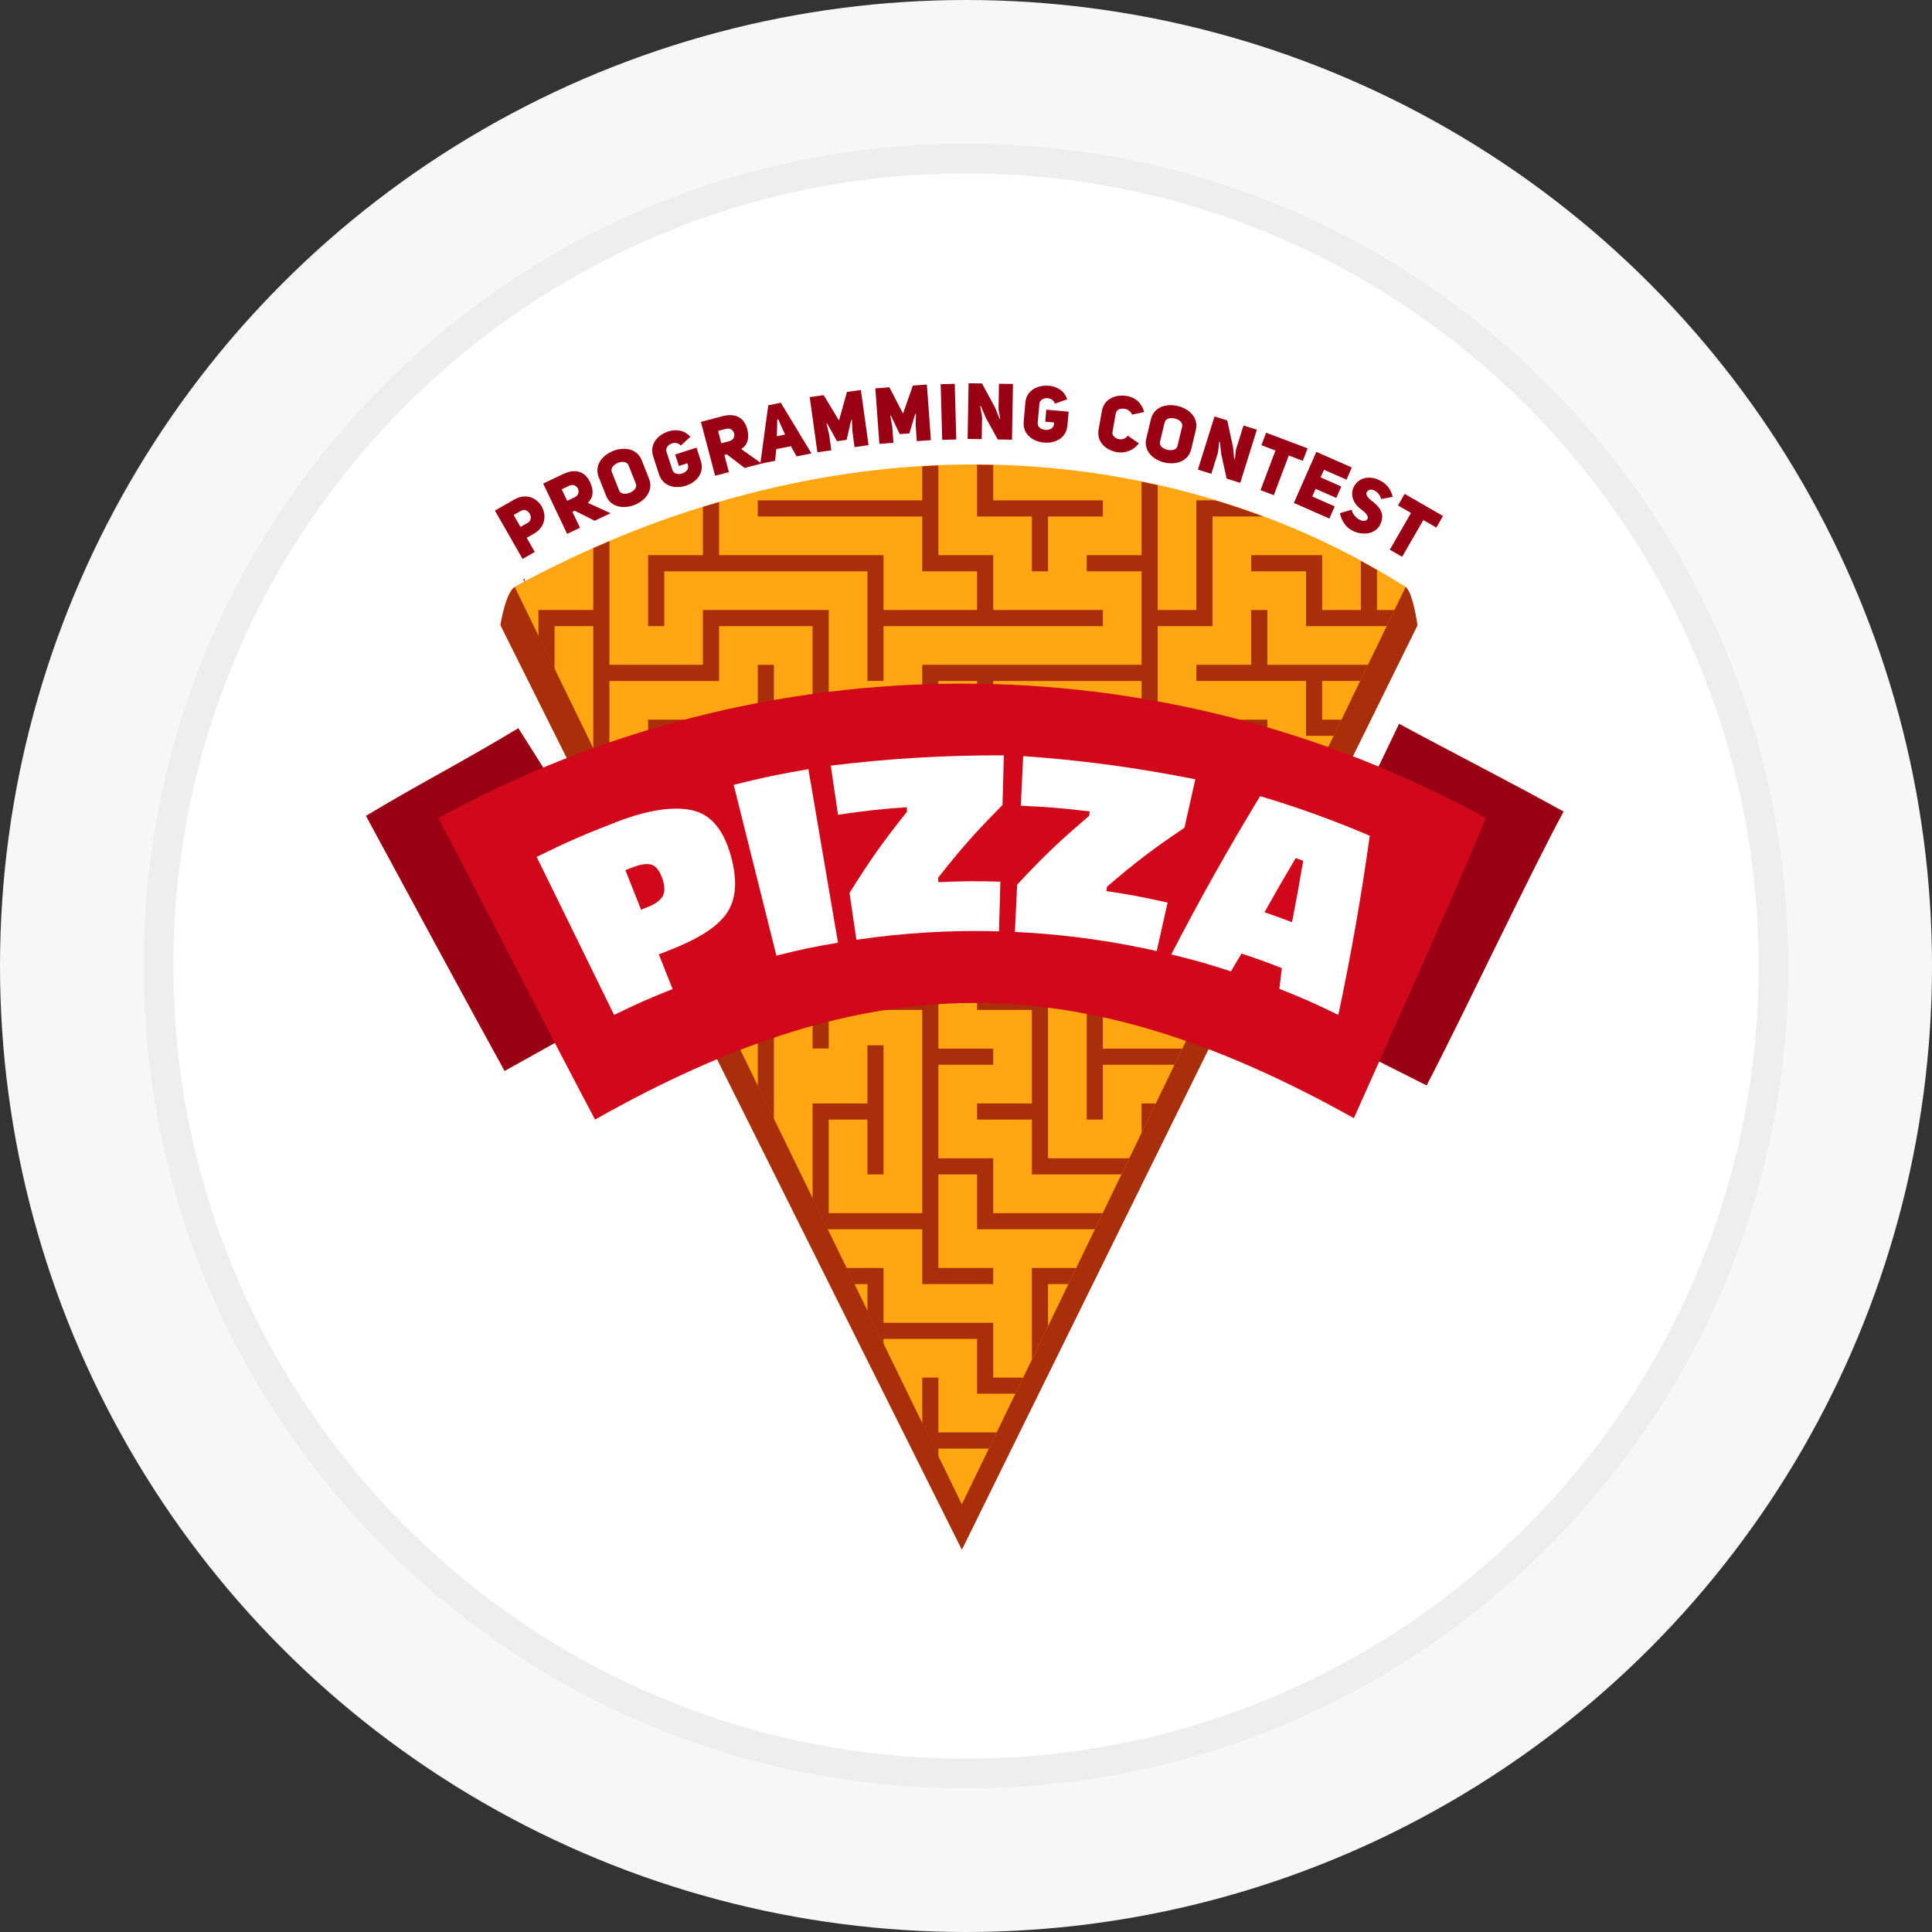<?xml version="1.0" encoding="UTF-8" standalone="no"?>
<!-- Generator: Adobe Illustrator 16.0.3, SVG Export Plug-In . SVG Version: 6.00 Build 0)  -->

<svg
   xmlns:dc="http://purl.org/dc/elements/1.1/"
   xmlns:cc="http://creativecommons.org/ns#"
   xmlns:rdf="http://www.w3.org/1999/02/22-rdf-syntax-ns#"
   xmlns:svg="http://www.w3.org/2000/svg"
   xmlns="http://www.w3.org/2000/svg"
   xmlns:sodipodi="http://sodipodi.sourceforge.net/DTD/sodipodi-0.dtd"
   xmlns:inkscape="http://www.inkscape.org/namespaces/inkscape"
   version="1.1"
   id="Layer_1"
   x="0px"
   y="0px"
   width="390px"
   height="390px"
   viewBox="0 0 390 390"
   enable-background="new 0 0 390 390"
   xml:space="preserve"
   sodipodi:docname="plate.svg"
   inkscape:version="0.92.2 5c3e80d, 2017-08-06"><rect x="0" y="0" width="390" height="390" fill="#333333" stroke="none"/><defs
     id="defs127"><clipPath
       id="clipPath3859"
       clipPathUnits="userSpaceOnUse"><path
         inkscape:connector-curvature="0"
         id="path3857"
         d="M 0,343.5 H 366 V 0 H 0 Z" /></clipPath></defs><sodipodi:namedview
     pagecolor="#ffffff"
     bordercolor="#666666"
     borderopacity="1"
     objecttolerance="10"
     gridtolerance="10"
     guidetolerance="10"
     inkscape:pageopacity="0"
     inkscape:pageshadow="2"
     inkscape:window-width="2560"
     inkscape:window-height="1382"
     id="namedview125"
     showgrid="false"
     inkscape:zoom="1.2102564"
     inkscape:cx="292.10101"
     inkscape:cy="-21.80012"
     inkscape:window-x="0"
     inkscape:window-y="0"
     inkscape:window-maximized="1"
     inkscape:current-layer="Layer_1" /><circle
     fill="#F7F7F7"
     cx="195"
     cy="195"
     r="195"
     id="circle2" /><g
     id="g8"><path
       fill="#FFFFFF"
       d="M195,358c-89.878,0-163-73.121-163-163c0-89.878,73.122-163,163-163c89.879,0,163,73.122,163,163   C358,284.879,284.879,358,195,358z"
       id="path4" /><path
       fill="#EEEEEE"
       d="M312.38,77.62C281.026,46.267,239.341,29,195,29c-44.34,0-86.026,17.267-117.38,48.62   C46.267,108.974,29,150.66,29,195c0,44.341,17.267,86.026,48.62,117.38C108.974,343.733,150.66,361,195,361   c44.341,0,86.027-17.267,117.38-48.62C343.733,281.027,361,239.341,361,195C361,150.66,343.733,108.974,312.38,77.62z M195,355   c-88.366,0-160-71.634-160-160c0-88.366,71.634-160,160-160c88.366,0,160,71.634,160,160C355,283.366,283.366,355,195,355z"
       id="path6" /></g><g
     id="g122"><path
       fill="#A83223"
       d="M105.622,116.939l0.309,0.632v-0.801C105.828,116.829,105.725,116.883,105.622,116.939z"
       id="path120" /></g><g
     transform="matrix(0.794,0,0,-0.794,51.37,325.806)"
     inkscape:label="logo_pizza_final_2018_outlines"
     id="g3851"><g
       id="g3853"><g
         clip-path="url(#clipPath3859)"
         id="g3855"><g
           transform="translate(298,134.375)"
           id="g3861"><path
             inkscape:connector-curvature="0"
             id="path3863"
             style="fill:#990013;fill-opacity:1;fill-rule:nonzero;stroke:none"
             d="M 0,0 C 8.942,17.128 26.598,54.529 34.833,69.625 21.132,77.243 6.499,84.625 -7,91.958 L -41,20.93 C -28.258,13.874 -17.909,9.125 0,0" /></g><g
           transform="translate(295.691,251.36)"
           id="g3865"><path
             inkscape:connector-curvature="0"
             id="path3867"
             style="fill:#a82f09;fill-opacity:1;fill-rule:nonzero;stroke:none"
             d="m 0,0 c 0,0 -1.168,8.449 -3.023,9.746 -58.918,29.461 -157.332,38.426 -226.5,-0.012 -2.324,-1.296 -3.652,-9.695 -3.652,-9.695 l 117.327,-235.066 z" /></g><g
           transform="translate(63.584,138.049)"
           id="g3869"><path
             inkscape:connector-curvature="0"
             id="path3871"
             style="fill:#990013;fill-opacity:1;fill-rule:nonzero;stroke:none"
             d="m 0,0 c -8.242,14.917 -27.125,49.828 -35.25,64.869 15.333,9.166 23.541,13.125 38.752,22.29 L 43.499,23.979 C 30.757,16.924 17.196,9.667 0,0" /></g><g
           transform="translate(292.668,261.106)"
           id="g3873"><path
             inkscape:connector-curvature="0"
             id="path3875"
             style="fill:#ffa612;fill-opacity:1;fill-rule:nonzero;stroke:none"
             d="M 0,0 C -32.465,20.727 -72.402,31.762 -113.211,31.125 -152.086,30.52 -191.75,19.215 -226.5,-0.012 l 113.676,-233.212 z" /></g><g
           transform="translate(90.235,255.249)"
           id="g3877"><path
             inkscape:connector-curvature="0"
             id="path3879"
             style="fill:#a82f09;fill-opacity:1;fill-rule:nonzero;stroke:none"
             d="M 0,0 V 17.502 C -1.371,16.921 -2.739,16.333 -4.101,15.728 V 0 h -9.838 -4.1 v -4.1 -2.552 l 4.1,-8.41 v 1.123 9.839 h 9.838 v -9.839 -4.101 -17.207 L 0,-43.66 v 1.841 23.779 h 23.779 4.1 v 4.101 9.839 h 23.779 v -23.779 -4.1 -13.939 h 4.1 v 13.939 h 23.778 4.101 v 4.1 9.839 h 9.838 V -41.819 H 65.598 v -4.099 h 27.877 4.1 v 4.099 23.779 h 37.718 v -9.839 -4.1 h 4.1 23.779 v -9.84 -4.099 -9.84 h -27.879 v -4.1 h 27.879 4.1 v 4.1 9.84 h 9.84 v -0.568 l 2.258,4.667 h -2.258 -9.84 v 9.84 4.1 h -4.1 -23.779 v 9.839 4.101 9.839 h 9.838 4.1 V 0 23.779 h 12.859 c -3.992,1.491 -8.047,2.855 -12.152,4.1 h -0.707 -4.1 V 23.779 0 h -9.838 v 9.84 4.099 17.803 c -1.363,0.306 -2.728,0.602 -4.1,0.882 V 13.939 H 121.352 V 9.84 h 13.941 V 0 -4.1 -13.939 h -37.718 -4.1 -9.838 -4.101 v -4.101 -9.839 H 55.758 V -4.1 0 h -4.1 -23.779 -4.1 v -4.1 -9.839 H 0 V -4.1 Z" /></g><g
           transform="translate(183.71,97.817)"
           id="g3881"><path
             inkscape:connector-curvature="0"
             id="path3883"
             style="fill:#a82f09;fill-opacity:1;fill-rule:nonzero;stroke:none"
             d="m 0,0 h 4.1 25.865 l 1.984,4.1 H 4.1 v 9.839 4.1 H 0 -9.838 V 41.818 H 4.1 v 4.1 H -9.838 v 9.84 4.099 37.717 h 23.776 4.101 v 4.1 27.878 h -4.101 v -27.878 h -23.776 -4.101 v -4.1 -37.717 h -23.778 -4.1 -9.839 v 23.777 h 13.939 v 4.1 h -13.939 v 9.84 h 23.779 V 73.795 h -13.94 v -4.099 h 13.94 4.099 v 4.099 23.779 4.1 h -4.099 -23.779 v 23.779 4.099 13.94 h -4.1 v -13.94 h -23.78 -4.1 v -4.099 -23.779 h -3.942 l 1.998,-4.1 h 1.944 4.1 v 4.1 23.779 h 23.78 v -23.779 -4.1 -9.84 -4.1 -23.777 -4.099 -19.367 l 4.1,-8.412 v 27.779 h 9.839 v -9.805 h 4.1 v 9.805 h 23.778 v -9.84 -4.1 -23.779 -4.1 V 4.1 h -23.778 v 23.779 h 9.84 v -13.94 h 4.099 v 13.94 4.1 14.787 h -4.099 V 31.979 h -9.84 -4.1 V 27.879 7.793 L -38.018,0 h 0.301 23.778 v -9.84 -4.101 H -9.838 4.1 V -9.84 H -9.838 V 0 4.1 13.939 H 0 V 4.1 Z" /></g><g
           transform="translate(188.685,46.159)"
           id="g3885"><path
             inkscape:connector-curvature="0"
             id="path3887"
             style="fill:#a82f09;fill-opacity:1;fill-rule:nonzero;stroke:none"
             d="m 0,0 h -14.813 v 13.939 h -4.101 V 2.258 l 4.101,-8.412 v 2.052 h 12.829 z" /></g><g
           transform="translate(118.114,171.613)"
           id="g3889"><path
             inkscape:connector-curvature="0"
             id="path3891"
             style="fill:#a82f09;fill-opacity:1;fill-rule:nonzero;stroke:none"
             d="m 0,0 h -4.1 -4.293 l 1.998,-4.1 H -4.1 V -8.808 L 0,-17.217 V -4.1 Z" /></g><g
           transform="translate(201.749,73.163)"
           id="g3893"><path
             inkscape:connector-curvature="0"
             id="path3895"
             style="fill:#a82f09;fill-opacity:1;fill-rule:nonzero;stroke:none"
             d="m 0,0 v 10.713 h 5.182 l 1.984,4.101 H 0 -4.102 V 10.713 -8.486 Z" /></g><g
           transform="translate(187.81,60.099)"
           id="g3897"><path
             inkscape:connector-curvature="0"
             id="path3899"
             style="fill:#a82f09;fill-opacity:1;fill-rule:nonzero;stroke:none"
             d="m 0,0 v 9.84 4.099 h -4.1 -23.777 v 9.838 4.102 h -4.1 -5.345 l 1.999,-4.102 h 3.346 v -6.863 l 4.1,-8.41 V 9.84 H -4.1 V 0 -4.1 H 0 5.635 L 7.619,0 Z" /></g><g
           transform="translate(114.014,183.33)"
           id="g3901"><path
             inkscape:connector-curvature="0"
             id="path3903"
             style="fill:#a82f09;fill-opacity:1;fill-rule:nonzero;stroke:none"
             d="m 0,0 h -11.087 l 1.998,-4.1 H 0 4.1 V 0 27.879 H 0 Z" /></g><g
           transform="translate(225.528,171.613)"
           id="g3905"><path
             inkscape:connector-curvature="0"
             id="path3907"
             style="fill:#a82f09;fill-opacity:1;fill-rule:nonzero;stroke:none"
             d="m 0,0 v -4.1 -9.838 h -9.84 -4.101 v -4.1 -9.839 -4.1 -13.94 h 4.101 v 13.94 H 8.377 l 1.982,4.1 H -9.84 v 9.839 H 0 4.1 15.119 l 1.985,4.1 H 4.1 V -4.1 H 18.037 V 0 H 4.1 Z" /></g><g
           transform="translate(225.528,129.796)"
           id="g3909"><path
             inkscape:connector-curvature="0"
             id="path3911"
             style="fill:#a82f09;fill-opacity:1;fill-rule:nonzero;stroke:none"
             d="M 0,0 V -7.477 L 3.617,0 Z" /></g><g
           transform="translate(201.749,125.696)"
           id="g3913"><path
             inkscape:connector-curvature="0"
             id="path3915"
             style="fill:#a82f09;fill-opacity:1;fill-rule:nonzero;stroke:none"
             d="m 0,0 v 4.1 23.779 4.1 h -4.102 -9.837 V 55.755 H 0 v 4.1 h -13.939 -4.1 v -4.1 -23.776 -4.1 h 4.1 9.837 V 4.1 H -18.039 V 0 h 13.937 v -9.84 -4.099 H 0 18.67 l 1.982,4.099 H 0 Z" /></g><g
           transform="translate(211.587,227.37)"
           id="g3917"><path
             inkscape:connector-curvature="0"
             id="path3919"
             style="fill:#a82f09;fill-opacity:1;fill-rule:nonzero;stroke:none"
             d="m 0,0 v -13.939 -4.1 -23.779 -4.1 -9.839 h -13.939 v -4.099 H 0 4.102 v 4.099 9.839 h 38.445 l 1.984,4.1 H 4.102 v 23.779 h 27.877 v 4.1 H 4.102 V 0 Z" /></g><g
           transform="translate(187.81,251.149)"
           id="g3921"><path
             inkscape:connector-curvature="0"
             id="path3923"
             style="fill:#a82f09;fill-opacity:1;fill-rule:nonzero;stroke:none"
             d="M 0,0 H 27.879 V 4.1 H 0 v 9.84 4.1 h -4.1 -9.838 v 9.839 4.1 8.872 c -1.366,-0.057 -2.733,-0.126 -4.101,-0.209 v -8.663 h -41.817 v -4.1 h 41.817 v -9.839 -4.1 h 4.101 9.838 V 4.1 h -23.777 v 9.84 4.1 h -4.1 -37.719 v 13.501 c -1.369,-0.399 -2.736,-0.808 -4.099,-1.231 V 18.04 h -9.84 -4.101 V 13.94 0 h 4.101 v 13.94 h 9.84 4.099 37.719 V 4.1 0 -13.939 h 4.1 V 0 H -4.1 Z" /></g><g
           transform="translate(285.384,255.249)"
           id="g3925"><path
             inkscape:connector-curvature="0"
             id="path3927"
             style="fill:#a82f09;fill-opacity:1;fill-rule:nonzero;stroke:none"
             d="m 0,0 v 10.181 c -1.355,0.78 -2.721,1.544 -4.1,2.292 V 0 h -9.838 v 9.84 4.099 h -4.099 -13.94 V 9.84 h 13.94 V 0 -4.1 H -13.938 -4.1 0 2.467 L 4.451,0 Z" /></g><g
           transform="translate(183.71,292.187)"
           id="g3929"><path
             inkscape:connector-curvature="0"
             id="path3931"
             style="fill:#a82f09;fill-opacity:1;fill-rule:nonzero;stroke:none"
             d="m 0,0 v -9.059 -4.1 h 4.1 9.838 v -13.939 h 4.101 v 13.939 h 13.94 v 4.1 H 18.039 13.938 4.1 v 9 C 2.734,-0.027 1.369,-0.006 0,0" /></g><g
           transform="translate(271.446,227.37)"
           id="g3933"><path
             inkscape:connector-curvature="0"
             id="path3935"
             style="fill:#a82f09;fill-opacity:1;fill-rule:nonzero;stroke:none"
             d="m 0,0 v 9.84 h 9.662 l 1.983,4.1 H 0 -4.1 -13.939 v 13.939 h -4.1 V 13.94 H -31.98 v -4.1 h 13.941 4.1 9.839 V 0 -4.1 H 0 2.918 L 4.9,0 Z" /></g><g
           transform="translate(313.074,202.344)"
           id="g3937"><path
             inkscape:connector-curvature="0"
             id="path3939"
             style="fill:#d10819;fill-opacity:1;fill-rule:nonzero;stroke:none"
             d="m 0,0 c -82.922,45.586 -183.398,45.586 -266.316,0 11.742,-22.277 27.879,-54.153 39.828,-76.648 69.309,39.137 122.329,39.804 192.914,0.361 C -22.949,-52.469 -9.824,-23.594 0,0" /></g><g
           transform="translate(132.694,167.386)"
           id="g3941"><path
             inkscape:connector-curvature="0"
             id="path3943"
             style="fill:#ffffff;fill-opacity:1;fill-rule:nonzero;stroke:none"
             d="M 0,0 C -3.616,14.472 -7.242,28.942 -10.858,43.413 -3.312,45.298 0.491,46.095 8.136,47.399 10.64,32.694 13.144,17.99 15.652,3.289 9.357,2.215 6.219,1.558 0,0" /></g><g
           transform="translate(98.286,179.06)"
           id="g3945"><path
             inkscape:connector-curvature="0"
             id="path3947"
             style="fill:#ffffff;fill-opacity:1;fill-rule:nonzero;stroke:none"
             d="M 0,0 C 0.603,0.237 0.904,0.357 1.506,0.59 3.562,1.386 4.893,2.329 5.499,3.45 6.101,4.571 6.066,6.097 5.372,8.026 4.682,9.951 3.78,11.096 2.662,11.444 1.542,11.793 -0.162,11.552 -2.417,10.672 -3.046,10.426 -3.359,10.303 -3.988,10.054 -2.392,6.029 -1.596,4.021 0,0 m 6.616,-10.538 c -0.844,-0.325 -1.263,-0.491 -2.104,-0.823 1.398,-3.526 2.096,-5.289 3.499,-8.818 -6.022,-2.389 -8.996,-3.705 -14.864,-6.577 -6.559,13.394 -13.124,26.787 -19.684,40.18 8.069,3.959 12.178,5.744 20.485,8.946 8.369,3.22 14.985,3.988 19.525,2.789 4.54,-1.197 7.626,-5.147 9.404,-11.651 1.779,-6.509 1.212,-11.464 -1.489,-14.946 -2.702,-3.481 -7.61,-6.343 -14.772,-9.1" /></g><g
           transform="translate(148.357,203.197)"
           id="g3949"><path
             inkscape:connector-curvature="0"
             id="path3951"
             style="fill:#ffffff;fill-opacity:1;fill-rule:nonzero;stroke:none"
             d="m 0,0 c -0.736,4.996 -1.105,7.495 -1.837,12.485 14.752,1.819 29.135,2.671 44.003,2.612 -0.139,-5.051 -0.21,-7.57 -0.349,-12.618 -7.067,-7.153 -10.344,-10.87 -16.36,-18.482 0.019,-0.457 0.031,-0.682 0.051,-1.135 6.306,0.274 9.459,0.298 15.77,0.124 -0.143,-5.051 -0.21,-7.57 -0.349,-12.621 -12.118,0.341 -24.263,-0.38 -36.253,-2.147 -0.702,4.757 -1.051,7.134 -1.748,11.892 5.28,8.446 8.204,12.6 14.626,20.678 C 17.522,1.243 17.506,1.469 17.47,1.92 10.463,1.411 6.964,1.026 0,0" /></g><g
           transform="translate(194.836,205.498)"
           id="g3953"><path
             inkscape:connector-curvature="0"
             id="path3955"
             style="fill:#ffffff;fill-opacity:1;fill-rule:nonzero;stroke:none"
             d="M 0,0 C 0.238,5.043 0.356,7.566 0.595,12.609 15.453,11.564 29.758,9.634 44.363,6.708 43.255,1.783 42.7,-0.677 41.595,-5.605 33.244,-11.258 29.299,-14.272 21.914,-20.586 l -0.166,-1.125 c 6.255,-0.943 9.373,-1.53 15.568,-2.921 -1.109,-4.927 -1.66,-7.387 -2.769,-12.314 -11.848,2.661 -23.922,4.285 -36.052,4.86 0.222,4.805 0.341,7.205 0.567,12.007 6.786,7.276 10.454,10.794 18.313,17.489 0.056,0.451 0.079,0.678 0.135,1.129 C 10.525,-0.622 7.02,-0.328 0,0" /></g><g
           transform="translate(264.727,192.185)"
           id="g3957"><path
             inkscape:connector-curvature="0"
             id="path3959"
             style="fill:#ffffff;fill-opacity:1;fill-rule:nonzero;stroke:none"
             d="m 0,0 c -3.248,-5.479 -4.837,-8.233 -7.942,-13.778 2.812,-0.963 4.213,-1.471 7.002,-2.528 1.206,6.228 1.772,9.353 2.834,15.62 C 1.137,-0.409 0.761,-0.274 0,0 m -31.644,-24.498 c 7.083,13.715 14.571,27.044 22.591,40.232 C 0.424,12.926 9.737,9.562 18.82,5.667 16.686,-9.654 14.039,-24.744 10.826,-39.88 c -5.918,2.901 -8.921,4.227 -14.993,6.631 0.265,2.108 0.388,3.166 0.63,5.277 -4.077,1.585 -6.129,2.325 -10.265,3.692 -1.077,-1.809 -1.608,-2.714 -2.67,-4.532 -6.017,1.958 -9.055,2.821 -15.172,4.314" /></g><g
           transform="translate(67.702,280.436)"
           id="g3961"><path
             inkscape:connector-curvature="0"
             id="path3963"
             style="fill:#990013;fill-opacity:1;fill-rule:nonzero;stroke:none"
             d="M 0,0 -1.806,-1.032 -0.07,-4.07 1.736,-3.039 C 3.621,-1.985 1.866,1.088 0,0 M 3.56,-10.426 0.452,-12.201 -6.57,0.093 -1.656,2.9 C 1.348,4.616 4.081,3.298 5.321,1.127 6.57,-1.061 6.3,-4.094 3.33,-5.79 L 1.507,-6.832 Z" /></g><g
           transform="translate(81.397,283.911)"
           id="g3965"><path
             inkscape:connector-curvature="0"
             id="path3967"
             style="fill:#990013;fill-opacity:1;fill-rule:nonzero;stroke:none"
             d="M 0,0 C 2.042,0.971 0.65,3.897 -1.392,2.927 L -3.289,2.024 -1.897,-0.902 Z M 9.127,-4.055 5.099,-5.971 0.004,-3.41 -0.574,-3.685 1.359,-7.75 -1.911,-9.304 -7.993,3.487 -2.88,5.918 C -0.243,7.172 2.374,6.933 3.873,3.968 4.998,1.601 4.676,-0.191 3.354,-1.418 Z" /></g><g
           transform="translate(92.713,285.645)"
           id="g3969"><path
             inkscape:connector-curvature="0"
             id="path3971"
             style="fill:#990013;fill-opacity:1;fill-rule:nonzero;stroke:none"
             d="M 0,0 C 0.74,-1.923 5.019,-0.228 4.259,1.688 L 2.402,6.375 C 1.587,8.377 -2.631,6.641 -1.857,4.687 Z m -1.528,10.048 c 2.735,1.083 6.066,0.66 7.259,-2.354 L 7.589,3.007 C 8.783,-0.006 6.664,-2.589 3.93,-3.672 1.195,-4.755 -2.136,-4.333 -3.33,-1.319 l -1.857,4.687 c -1.201,3.032 0.925,5.596 3.659,6.68" /></g><g
           transform="translate(108.384,297.049)"
           id="g3973"><path
             inkscape:connector-curvature="0"
             id="path3975"
             style="fill:#990013;fill-opacity:1;fill-rule:nonzero;stroke:none"
             d="M 0,0 C -1.328,1.567 -4.198,0.174 -3.625,-1.595 L -2.133,-6.2 c 0.666,-2.055 4.598,-0.759 3.939,1.276 l -0.142,0.438 -2.15,-0.697 -0.944,2.912 5.423,1.756 1.085,-3.348 c 1.005,-3.102 -1.089,-5.463 -3.791,-6.338 -2.664,-0.863 -5.821,-0.204 -6.826,2.898 l -1.492,4.604 c -0.986,3.045 1.184,5.43 3.848,6.293 1.751,0.567 3.983,0.491 5.612,-1.357 z" /></g><g
           transform="translate(120.716,298.173)"
           id="g3977"><path
             inkscape:connector-curvature="0"
             id="path3979"
             style="fill:#990013;fill-opacity:1;fill-rule:nonzero;stroke:none"
             d="M 0,0 C 2.186,0.576 1.36,3.71 -0.826,3.134 L -2.857,2.599 -2.032,-0.535 Z M 8.22,-5.677 3.905,-6.813 -0.628,-3.352 -1.247,-3.515 -0.1,-7.868 -3.602,-8.791 -7.21,4.908 -1.735,6.35 C 1.09,7.094 3.618,6.374 4.541,3.183 5.209,0.648 4.561,-1.054 3.034,-2.015 Z" /></g><g
           transform="translate(132.91,303.674)"
           id="g3981"><path
             inkscape:connector-curvature="0"
             id="path3983"
             style="fill:#990013;fill-opacity:1;fill-rule:nonzero;stroke:none"
             d="M 0,0 -0.097,-4.246 1.981,-3.824 0.255,0.052 Z M -2.287,3.619 0.909,4.268 8.689,-8.606 4.925,-9.371 3.458,-6.77 -0.249,-7.522 -0.545,-10.482 -4.31,-11.247 Z" /></g><g
           transform="translate(146.653,295.846)"
           id="g3985"><path
             inkscape:connector-curvature="0"
             id="path3987"
             style="fill:#990013;fill-opacity:1;fill-rule:nonzero;stroke:none"
             d="m 0,0 -3.545,-0.492 -1.945,14.023 3.545,0.491 3.902,-6.443 2.02,7.265 3.545,0.491 L 9.467,1.313 5.902,0.818 5.361,4.862 5.226,7.729 5.065,7.728 3.891,2.659 1.455,2.321 -1.095,6.873 -1.23,6.834 -0.561,4.041 Z" /></g><g
           transform="translate(162.441,297.749)"
           id="g3989"><path
             inkscape:connector-curvature="0"
             id="path3991"
             style="fill:#990013;fill-opacity:1;fill-rule:nonzero;stroke:none"
             d="m 0,0 -3.57,-0.259 -1.026,14.119 3.57,0.26 3.473,-6.684 2.49,7.117 3.569,0.26 L 9.533,0.693 5.943,0.432 5.667,4.502 5.719,7.373 5.558,7.381 4.056,2.4 1.603,2.222 -0.644,6.93 -0.782,6.9 -0.296,4.069 Z" /></g><g
           transform="translate(174.455,312.659)"
           id="g3993"><path
             inkscape:connector-curvature="0"
             id="path3995"
             style="fill:#990013;fill-opacity:1;fill-rule:nonzero;stroke:none"
             d="M 0,0 3.578,0.099 3.967,-14.054 0.389,-14.152 Z" /></g><g
           transform="translate(184.888,298.683)"
           id="g3997"><path
             inkscape:connector-curvature="0"
             id="path3999"
             style="fill:#990013;fill-opacity:1;fill-rule:nonzero;stroke:none"
             d="m 0,0 -3.581,0.063 0.248,14.163 3.401,-0.059 3.315,-6.102 1.15,-2.861 0.16,0.017 c 0,0 -0.396,2.448 -0.417,2.448 L 4.389,14.091 7.95,14.028 7.701,-0.135 4.081,-0.071 0.978,5.566 -0.213,8.428 -0.373,8.411 c 0,0 0.452,-2.749 0.472,-2.749 z" /></g><g
           transform="translate(203.511,307.709)"
           id="g4001"><path
             inkscape:connector-curvature="0"
             id="path4003"
             style="fill:#990013;fill-opacity:1;fill-rule:nonzero;stroke:none"
             d="m 0,0 c -0.612,1.961 -3.799,1.797 -3.961,-0.056 l -0.421,-4.822 c -0.187,-2.152 3.94,-2.493 4.125,-0.36 l 0.04,0.458 -2.252,0.197 0.267,3.048 5.68,-0.495 -0.307,-3.508 c -0.283,-3.248 -3.133,-4.606 -5.963,-4.358 -2.79,0.243 -5.44,2.081 -5.157,5.329 l 0.422,4.823 c 0.277,3.188 3.207,4.539 5.997,4.295 1.833,-0.16 3.859,-1.1 4.639,-3.437 z" /></g><g
           transform="translate(224.834,297.621)"
           id="g4005"><path
             inkscape:connector-curvature="0"
             id="path4007"
             style="fill:#990013;fill-opacity:1;fill-rule:nonzero;stroke:none"
             d="m 0,0 c -1.564,-2.059 -3.826,-2.552 -5.579,-2.241 -2.738,0.486 -5.213,2.571 -4.65,5.742 l 0.841,4.748 c 0.56,3.151 3.604,4.277 6.402,3.781 1.714,-0.304 3.652,-1.4 4.335,-4.081 L -1.733,7.297 C -2.371,9.198 -5.554,9.356 -5.861,7.623 L -6.703,2.875 c -0.298,-1.674 2.77,-2.706 3.881,-0.912 z" /></g><g
           transform="translate(230.211,298.025)"
           id="g4009"><path
             inkscape:connector-curvature="0"
             id="path4011"
             style="fill:#990013;fill-opacity:1;fill-rule:nonzero;stroke:none"
             d="M 0,0 C -0.502,-1.998 3.969,-3.075 4.451,-1.073 L 5.632,3.826 C 6.118,5.93 1.672,6.94 1.18,4.898 Z M 4.534,9.088 C 7.393,8.4 9.87,6.137 9.111,2.987 L 7.931,-1.912 C 7.172,-5.061 3.954,-5.951 1.097,-5.263 -1.761,-4.574 -4.239,-2.311 -3.48,0.838 l 1.18,4.899 c 0.764,3.169 3.977,4.04 6.834,3.351" /></g><g
           transform="translate(243.269,289.874)"
           id="g4013"><path
             inkscape:connector-curvature="0"
             id="path4015"
             style="fill:#990013;fill-opacity:1;fill-rule:nonzero;stroke:none"
             d="M 0,0 -3.417,1.068 0.807,14.583 4.052,13.568 5.515,6.783 5.812,3.715 5.972,3.686 c 0,0 0.307,2.46 0.288,2.466 L 8.175,12.28 11.573,11.218 7.349,-2.297 3.894,-1.217 2.504,5.063 2.168,8.144 2.009,8.172 c 0,0 -0.34,-2.764 -0.321,-2.77 z" /></g><g
           transform="translate(267.726,296.356)"
           id="g4017"><path
             inkscape:connector-curvature="0"
             id="path4019"
             style="fill:#990013;fill-opacity:1;fill-rule:nonzero;stroke:none"
             d="m 0,0 -1.198,-3.18 -3.573,1.346 -3.8,-10.083 -3.386,1.276 3.8,10.083 -3.573,1.347 1.198,3.18 z" /></g><g
           transform="translate(277.626,288.386)"
           id="g4021"><path
             inkscape:connector-curvature="0"
             id="path4023"
             style="fill:#990013;fill-opacity:1;fill-rule:nonzero;stroke:none"
             d="m 0,0 -5.713,2.514 -0.854,-1.941 5.255,-2.312 -1.282,-2.912 -5.255,2.312 -0.853,-1.94 5.713,-2.514 -1.363,-3.095 -9.026,3.972 5.712,12.982 9.027,-3.971 z" /></g><g
           transform="translate(278.941,280.744)"
           id="g4025"><path
             inkscape:connector-curvature="0"
             id="path4027"
             style="fill:#990013;fill-opacity:1;fill-rule:nonzero;stroke:none"
             d="M 0,0 C 0.491,-2.177 3.24,-3.658 4.016,-2.346 4.413,-1.65 3.46,-0.652 2.497,0.015 0.624,1.366 -0.618,3.609 0.638,6.001 2.036,8.41 4.802,8.647 7.123,7.473 8.658,6.696 9.923,5.518 10.422,3.27 L 7.521,2.72 C 6.913,4.799 4.618,5.892 3.824,4.456 3.553,3.831 4.033,3.139 4.906,2.428 6.948,0.879 8.818,-1.009 7.085,-4.079 5.634,-6.416 2.502,-6.491 0.181,-5.316 c -1.518,0.768 -2.745,2.331 -3.156,4.444 z" /></g><g
           transform="translate(302.17,279.146)"
           id="g4029"><path
             inkscape:connector-curvature="0"
             id="path4031"
             style="fill:#990013;fill-opacity:1;fill-rule:nonzero;stroke:none"
             d="m 0,0 -1.699,-2.944 -3.308,1.909 -5.387,-9.335 -3.134,1.809 5.386,9.335 -3.307,1.909 1.698,2.944 z" /></g></g></g></g></svg>